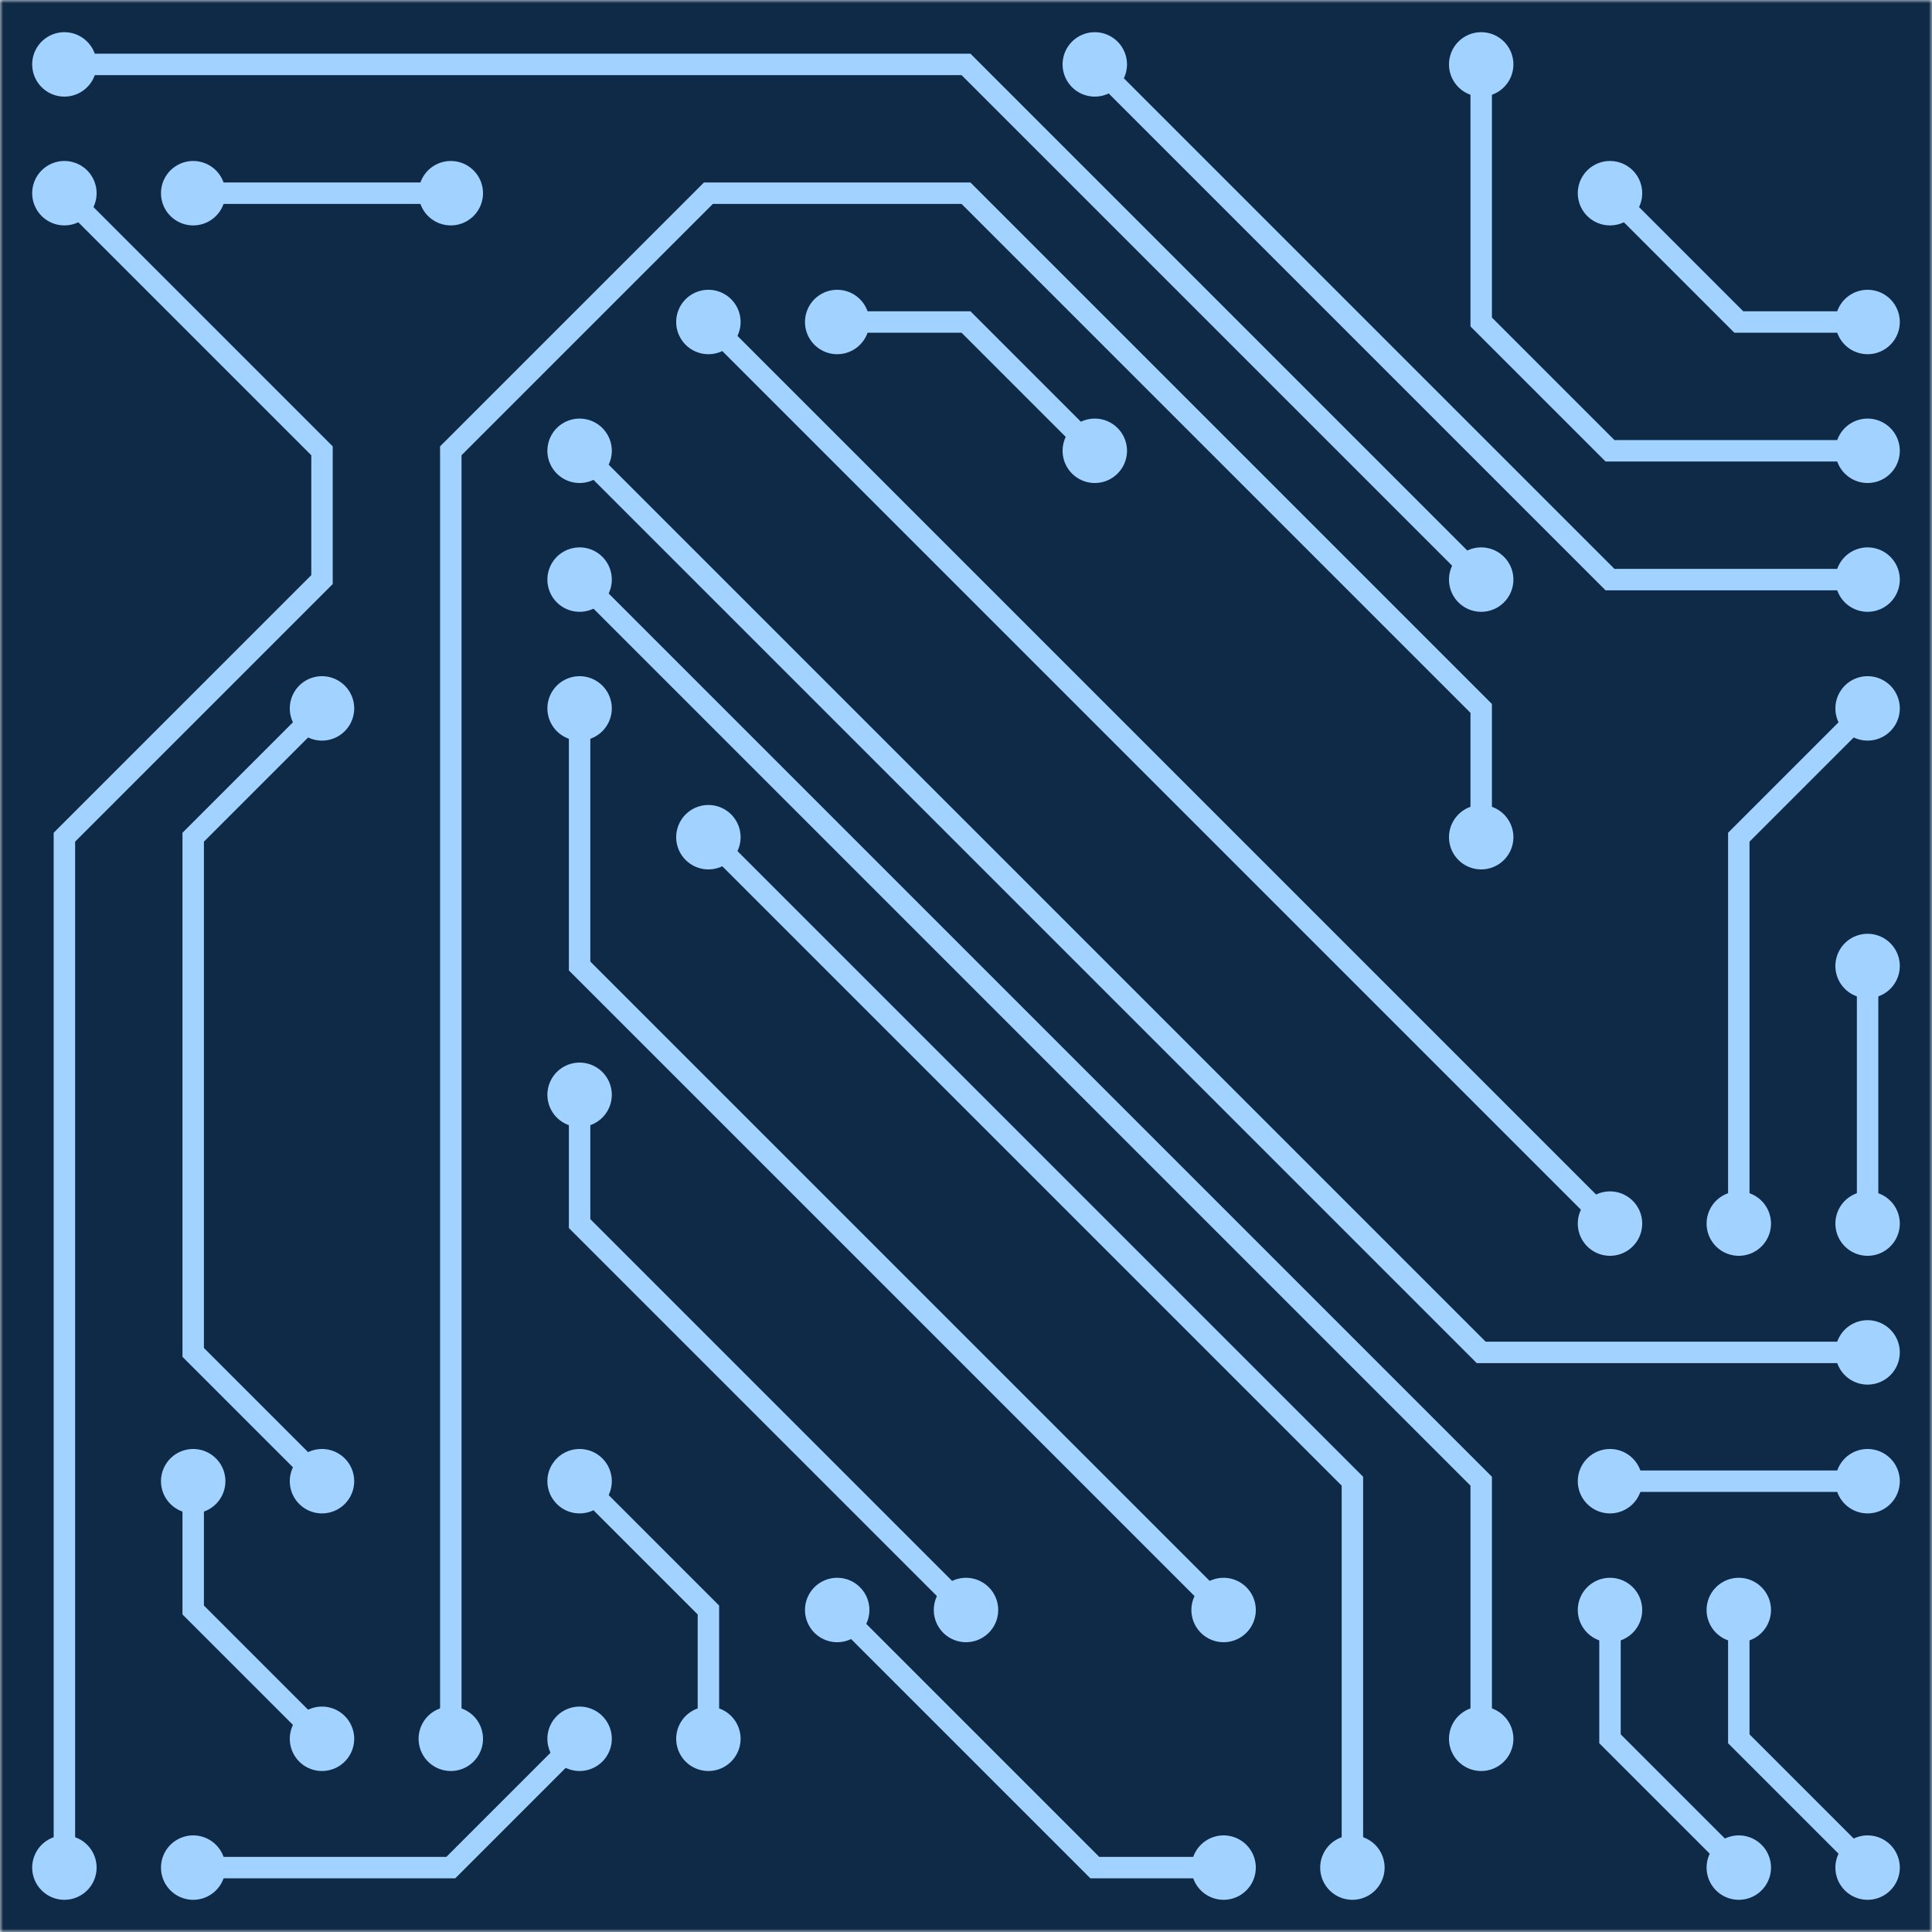 <svg xmlns="http://www.w3.org/2000/svg" version="1.1" xmlns:xlink="http://www.w3.org/1999/xlink" xmlns:svgjs="http://svgjs.com/svgjs" width="300" height="300" preserveAspectRatio="none" viewBox="0 0 300 300"><g mask="url(&quot;#SvgjsMask1113&quot;)" fill="none"><rect width="300" height="300" x="0" y="0" fill="#0e2a47"></rect><g mask="url(&quot;#SvgjsMask1114&quot;)"><path d="M230 90L150 10L10 10" stroke-width="3.33" stroke="rgba(162, 210, 255, 1)"></path><path d="M225 90 a5 5 0 1 0 10 0 a5 5 0 1 0 -10 0zM5 10 a5 5 0 1 0 10 0 a5 5 0 1 0 -10 0z" fill="rgba(162, 210, 255, 1)"></path><path d="M70 270L70 70L110 30L150 30L230 110L230 130" stroke-width="3.33" stroke="rgba(162, 210, 255, 1)"></path><path d="M65 270 a5 5 0 1 0 10 0 a5 5 0 1 0 -10 0zM225 130 a5 5 0 1 0 10 0 a5 5 0 1 0 -10 0z" fill="rgba(162, 210, 255, 1)"></path><path d="M290 90L250 90L170 10" stroke-width="3.33" stroke="rgba(162, 210, 255, 1)"></path><path d="M285 90 a5 5 0 1 0 10 0 a5 5 0 1 0 -10 0zM165 10 a5 5 0 1 0 10 0 a5 5 0 1 0 -10 0z" fill="rgba(162, 210, 255, 1)"></path><path d="M10 30L50 70L50 90L10 130L10 290" stroke-width="3.33" stroke="rgba(162, 210, 255, 1)"></path><path d="M5 30 a5 5 0 1 0 10 0 a5 5 0 1 0 -10 0zM5 290 a5 5 0 1 0 10 0 a5 5 0 1 0 -10 0z" fill="rgba(162, 210, 255, 1)"></path><path d="M230 10L230 50L250 70L290 70" stroke-width="3.33" stroke="rgba(162, 210, 255, 1)"></path><path d="M225 10 a5 5 0 1 0 10 0 a5 5 0 1 0 -10 0zM285 70 a5 5 0 1 0 10 0 a5 5 0 1 0 -10 0z" fill="rgba(162, 210, 255, 1)"></path><path d="M90 70L230 210L290 210" stroke-width="3.33" stroke="rgba(162, 210, 255, 1)"></path><path d="M85 70 a5 5 0 1 0 10 0 a5 5 0 1 0 -10 0zM285 210 a5 5 0 1 0 10 0 a5 5 0 1 0 -10 0z" fill="rgba(162, 210, 255, 1)"></path><path d="M230 270L230 230L90 90" stroke-width="3.33" stroke="rgba(162, 210, 255, 1)"></path><path d="M225 270 a5 5 0 1 0 10 0 a5 5 0 1 0 -10 0zM85 90 a5 5 0 1 0 10 0 a5 5 0 1 0 -10 0z" fill="rgba(162, 210, 255, 1)"></path><path d="M110 130L210 230L210 290" stroke-width="3.33" stroke="rgba(162, 210, 255, 1)"></path><path d="M105 130 a5 5 0 1 0 10 0 a5 5 0 1 0 -10 0zM205 290 a5 5 0 1 0 10 0 a5 5 0 1 0 -10 0z" fill="rgba(162, 210, 255, 1)"></path><path d="M190 250L90 150L90 110" stroke-width="3.33" stroke="rgba(162, 210, 255, 1)"></path><path d="M185 250 a5 5 0 1 0 10 0 a5 5 0 1 0 -10 0zM85 110 a5 5 0 1 0 10 0 a5 5 0 1 0 -10 0z" fill="rgba(162, 210, 255, 1)"></path><path d="M290 110L270 130L270 190" stroke-width="3.33" stroke="rgba(162, 210, 255, 1)"></path><path d="M285 110 a5 5 0 1 0 10 0 a5 5 0 1 0 -10 0zM265 190 a5 5 0 1 0 10 0 a5 5 0 1 0 -10 0z" fill="rgba(162, 210, 255, 1)"></path><path d="M50 230L30 210L30 130L50 110" stroke-width="3.33" stroke="rgba(162, 210, 255, 1)"></path><path d="M45 230 a5 5 0 1 0 10 0 a5 5 0 1 0 -10 0zM45 110 a5 5 0 1 0 10 0 a5 5 0 1 0 -10 0z" fill="rgba(162, 210, 255, 1)"></path><path d="M110 50L250 190" stroke-width="3.33" stroke="rgba(162, 210, 255, 1)"></path><path d="M105 50 a5 5 0 1 0 10 0 a5 5 0 1 0 -10 0zM245 190 a5 5 0 1 0 10 0 a5 5 0 1 0 -10 0z" fill="rgba(162, 210, 255, 1)"></path><path d="M150 250L90 190L90 170" stroke-width="3.33" stroke="rgba(162, 210, 255, 1)"></path><path d="M145 250 a5 5 0 1 0 10 0 a5 5 0 1 0 -10 0zM85 170 a5 5 0 1 0 10 0 a5 5 0 1 0 -10 0z" fill="rgba(162, 210, 255, 1)"></path><path d="M130 250L170 290L190 290" stroke-width="3.33" stroke="rgba(162, 210, 255, 1)"></path><path d="M125 250 a5 5 0 1 0 10 0 a5 5 0 1 0 -10 0zM185 290 a5 5 0 1 0 10 0 a5 5 0 1 0 -10 0z" fill="rgba(162, 210, 255, 1)"></path><path d="M90 270L70 290L30 290" stroke-width="3.33" stroke="rgba(162, 210, 255, 1)"></path><path d="M85 270 a5 5 0 1 0 10 0 a5 5 0 1 0 -10 0zM25 290 a5 5 0 1 0 10 0 a5 5 0 1 0 -10 0z" fill="rgba(162, 210, 255, 1)"></path><path d="M250 230L290 230" stroke-width="3.33" stroke="rgba(162, 210, 255, 1)"></path><path d="M245 230 a5 5 0 1 0 10 0 a5 5 0 1 0 -10 0zM285 230 a5 5 0 1 0 10 0 a5 5 0 1 0 -10 0z" fill="rgba(162, 210, 255, 1)"></path><path d="M270 290L250 270L250 250" stroke-width="3.33" stroke="rgba(162, 210, 255, 1)"></path><path d="M265 290 a5 5 0 1 0 10 0 a5 5 0 1 0 -10 0zM245 250 a5 5 0 1 0 10 0 a5 5 0 1 0 -10 0z" fill="rgba(162, 210, 255, 1)"></path><path d="M270 250L270 270L290 290" stroke-width="3.33" stroke="rgba(162, 210, 255, 1)"></path><path d="M265 250 a5 5 0 1 0 10 0 a5 5 0 1 0 -10 0zM285 290 a5 5 0 1 0 10 0 a5 5 0 1 0 -10 0z" fill="rgba(162, 210, 255, 1)"></path><path d="M70 30L30 30" stroke-width="3.33" stroke="rgba(162, 210, 255, 1)"></path><path d="M65 30 a5 5 0 1 0 10 0 a5 5 0 1 0 -10 0zM25 30 a5 5 0 1 0 10 0 a5 5 0 1 0 -10 0z" fill="rgba(162, 210, 255, 1)"></path><path d="M50 270L30 250L30 230" stroke-width="3.33" stroke="rgba(162, 210, 255, 1)"></path><path d="M45 270 a5 5 0 1 0 10 0 a5 5 0 1 0 -10 0zM25 230 a5 5 0 1 0 10 0 a5 5 0 1 0 -10 0z" fill="rgba(162, 210, 255, 1)"></path><path d="M250 30L270 50L290 50" stroke-width="3.33" stroke="rgba(162, 210, 255, 1)"></path><path d="M245 30 a5 5 0 1 0 10 0 a5 5 0 1 0 -10 0zM285 50 a5 5 0 1 0 10 0 a5 5 0 1 0 -10 0z" fill="rgba(162, 210, 255, 1)"></path><path d="M90 230L110 250L110 270" stroke-width="3.33" stroke="rgba(162, 210, 255, 1)"></path><path d="M85 230 a5 5 0 1 0 10 0 a5 5 0 1 0 -10 0zM105 270 a5 5 0 1 0 10 0 a5 5 0 1 0 -10 0z" fill="rgba(162, 210, 255, 1)"></path><path d="M130 50L150 50L170 70" stroke-width="3.33" stroke="rgba(162, 210, 255, 1)"></path><path d="M125 50 a5 5 0 1 0 10 0 a5 5 0 1 0 -10 0zM165 70 a5 5 0 1 0 10 0 a5 5 0 1 0 -10 0z" fill="rgba(162, 210, 255, 1)"></path><path d="M290 150L290 190" stroke-width="3.33" stroke="rgba(162, 210, 255, 1)"></path><path d="M285 150 a5 5 0 1 0 10 0 a5 5 0 1 0 -10 0zM285 190 a5 5 0 1 0 10 0 a5 5 0 1 0 -10 0z" fill="rgba(162, 210, 255, 1)"></path></g></g><defs><mask id="SvgjsMask1113"><rect width="300" height="300" fill="#ffffff"></rect></mask><mask id="SvgjsMask1114"><rect width="300" height="300" fill="white"></rect><path d="M227.5 90 a2.5 2.5 0 1 0 5 0 a2.5 2.5 0 1 0 -5 0zM7.5 10 a2.5 2.5 0 1 0 5 0 a2.5 2.5 0 1 0 -5 0z" fill="black"></path><path d="M67.5 270 a2.5 2.5 0 1 0 5 0 a2.5 2.5 0 1 0 -5 0zM227.5 130 a2.5 2.5 0 1 0 5 0 a2.5 2.5 0 1 0 -5 0z" fill="black"></path><path d="M287.5 90 a2.5 2.5 0 1 0 5 0 a2.5 2.5 0 1 0 -5 0zM167.5 10 a2.5 2.5 0 1 0 5 0 a2.5 2.5 0 1 0 -5 0z" fill="black"></path><path d="M7.5 30 a2.5 2.5 0 1 0 5 0 a2.5 2.5 0 1 0 -5 0zM7.5 290 a2.5 2.5 0 1 0 5 0 a2.5 2.5 0 1 0 -5 0z" fill="black"></path><path d="M227.5 10 a2.5 2.5 0 1 0 5 0 a2.5 2.5 0 1 0 -5 0zM287.5 70 a2.5 2.5 0 1 0 5 0 a2.5 2.5 0 1 0 -5 0z" fill="black"></path><path d="M87.5 70 a2.5 2.5 0 1 0 5 0 a2.5 2.5 0 1 0 -5 0zM287.5 210 a2.5 2.5 0 1 0 5 0 a2.5 2.5 0 1 0 -5 0z" fill="black"></path><path d="M227.5 270 a2.5 2.5 0 1 0 5 0 a2.5 2.5 0 1 0 -5 0zM87.5 90 a2.5 2.5 0 1 0 5 0 a2.5 2.5 0 1 0 -5 0z" fill="black"></path><path d="M107.5 130 a2.5 2.5 0 1 0 5 0 a2.5 2.5 0 1 0 -5 0zM207.5 290 a2.5 2.5 0 1 0 5 0 a2.5 2.5 0 1 0 -5 0z" fill="black"></path><path d="M187.5 250 a2.5 2.5 0 1 0 5 0 a2.5 2.5 0 1 0 -5 0zM87.5 110 a2.5 2.5 0 1 0 5 0 a2.5 2.5 0 1 0 -5 0z" fill="black"></path><path d="M287.5 110 a2.5 2.5 0 1 0 5 0 a2.5 2.5 0 1 0 -5 0zM267.5 190 a2.5 2.5 0 1 0 5 0 a2.5 2.5 0 1 0 -5 0z" fill="black"></path><path d="M47.5 230 a2.5 2.5 0 1 0 5 0 a2.5 2.5 0 1 0 -5 0zM47.5 110 a2.5 2.5 0 1 0 5 0 a2.5 2.5 0 1 0 -5 0z" fill="black"></path><path d="M107.5 50 a2.5 2.5 0 1 0 5 0 a2.5 2.5 0 1 0 -5 0zM247.5 190 a2.5 2.5 0 1 0 5 0 a2.5 2.5 0 1 0 -5 0z" fill="black"></path><path d="M147.5 250 a2.5 2.5 0 1 0 5 0 a2.5 2.5 0 1 0 -5 0zM87.5 170 a2.5 2.5 0 1 0 5 0 a2.5 2.5 0 1 0 -5 0z" fill="black"></path><path d="M127.5 250 a2.5 2.5 0 1 0 5 0 a2.5 2.5 0 1 0 -5 0zM187.5 290 a2.5 2.5 0 1 0 5 0 a2.5 2.5 0 1 0 -5 0z" fill="black"></path><path d="M87.5 270 a2.5 2.5 0 1 0 5 0 a2.5 2.5 0 1 0 -5 0zM27.5 290 a2.5 2.5 0 1 0 5 0 a2.5 2.5 0 1 0 -5 0z" fill="black"></path><path d="M247.5 230 a2.5 2.5 0 1 0 5 0 a2.5 2.5 0 1 0 -5 0zM287.5 230 a2.5 2.5 0 1 0 5 0 a2.5 2.5 0 1 0 -5 0z" fill="black"></path><path d="M267.5 290 a2.5 2.5 0 1 0 5 0 a2.5 2.5 0 1 0 -5 0zM247.5 250 a2.5 2.5 0 1 0 5 0 a2.5 2.5 0 1 0 -5 0z" fill="black"></path><path d="M267.5 250 a2.5 2.5 0 1 0 5 0 a2.5 2.5 0 1 0 -5 0zM287.5 290 a2.5 2.5 0 1 0 5 0 a2.5 2.5 0 1 0 -5 0z" fill="black"></path><path d="M67.5 30 a2.5 2.5 0 1 0 5 0 a2.5 2.5 0 1 0 -5 0zM27.5 30 a2.5 2.5 0 1 0 5 0 a2.5 2.5 0 1 0 -5 0z" fill="black"></path><path d="M47.5 270 a2.5 2.5 0 1 0 5 0 a2.5 2.5 0 1 0 -5 0zM27.5 230 a2.5 2.5 0 1 0 5 0 a2.5 2.5 0 1 0 -5 0z" fill="black"></path><path d="M247.5 30 a2.5 2.5 0 1 0 5 0 a2.5 2.5 0 1 0 -5 0zM287.5 50 a2.5 2.5 0 1 0 5 0 a2.5 2.5 0 1 0 -5 0z" fill="black"></path><path d="M87.5 230 a2.5 2.5 0 1 0 5 0 a2.5 2.5 0 1 0 -5 0zM107.5 270 a2.5 2.5 0 1 0 5 0 a2.5 2.5 0 1 0 -5 0z" fill="black"></path><path d="M127.5 50 a2.5 2.5 0 1 0 5 0 a2.5 2.5 0 1 0 -5 0zM167.5 70 a2.5 2.5 0 1 0 5 0 a2.5 2.5 0 1 0 -5 0z" fill="black"></path><path d="M287.5 150 a2.5 2.5 0 1 0 5 0 a2.5 2.5 0 1 0 -5 0zM287.5 190 a2.5 2.5 0 1 0 5 0 a2.5 2.5 0 1 0 -5 0z" fill="black"></path></mask></defs></svg>